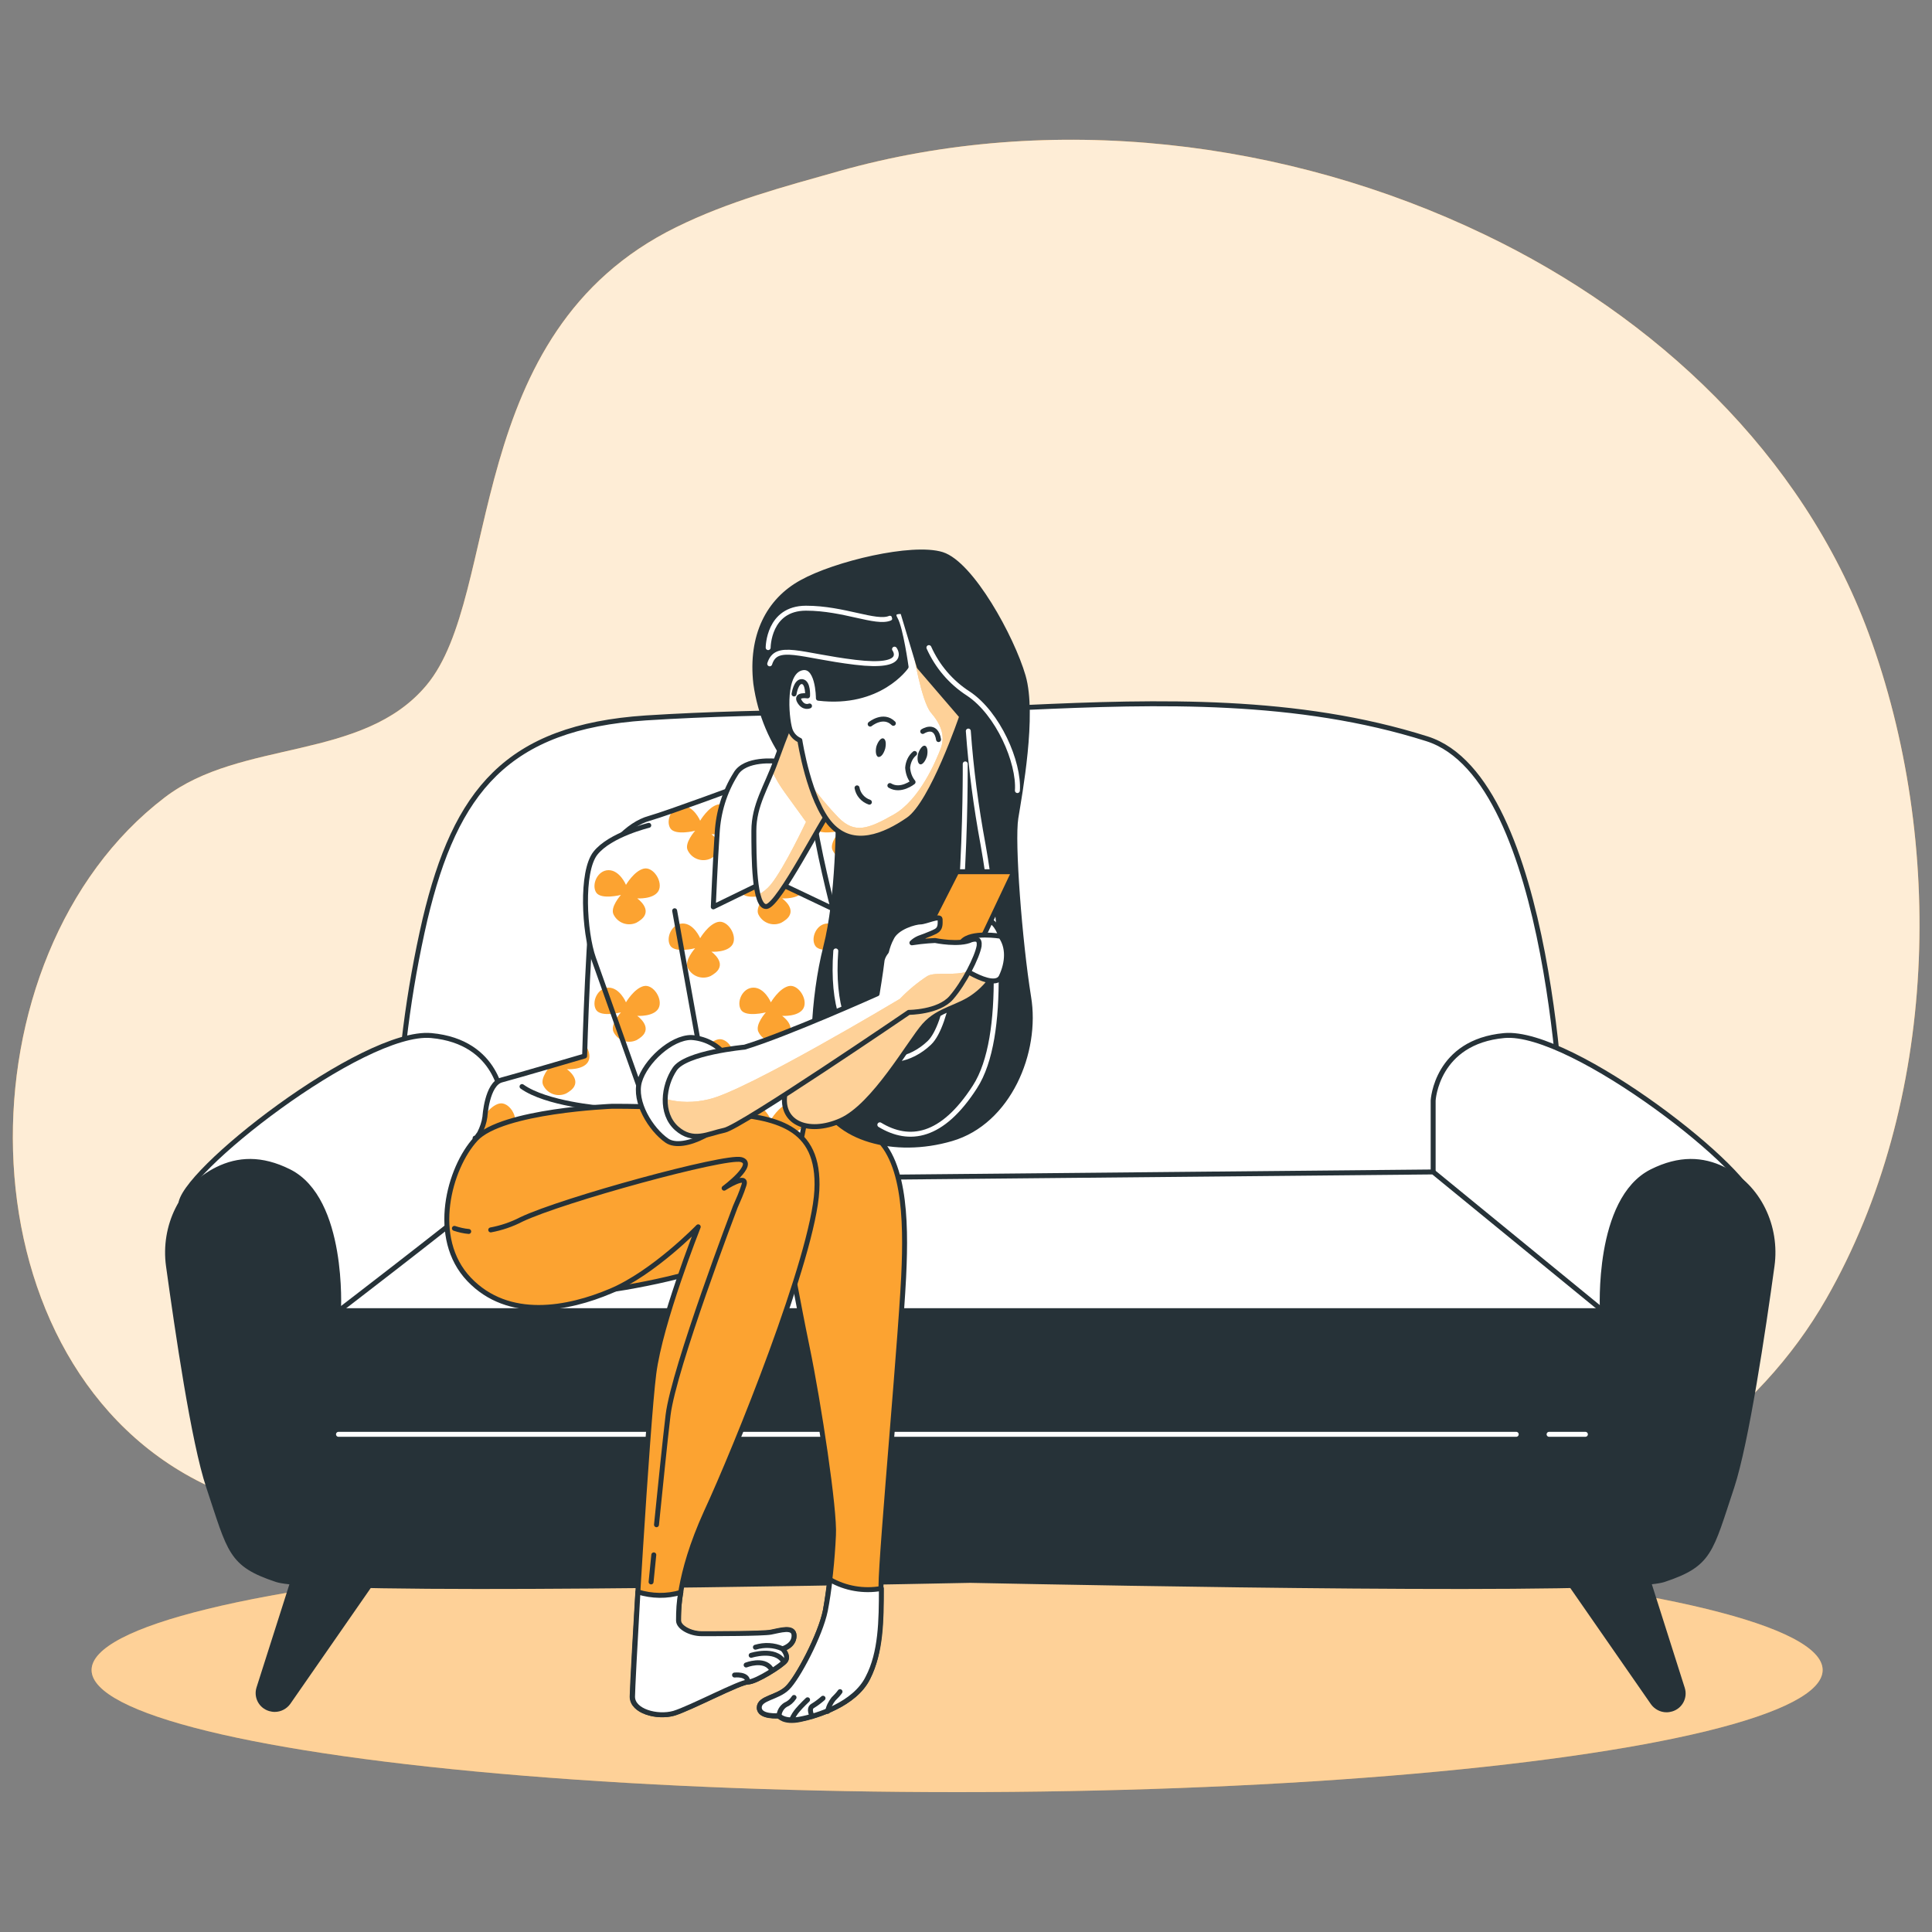 <?xml version="1.0" encoding="utf-8"?>
<!-- Generator: Adobe Illustrator 25.0.1, SVG Export Plug-In . SVG Version: 6.00 Build 0)  -->
<svg version="1.1" id="Calque_1" xmlns="http://www.w3.org/2000/svg" xmlns:xlink="http://www.w3.org/1999/xlink" x="0px" y="0px"
	 viewBox="0 0 500 500" style="enable-background:new 0 0 500 500;" xml:space="preserve">
<rect x="0" y="0" width="500" height="500" fill="#808080" stroke="none"/>
<style type="text/css">
	.st0{fill:#FCA331;}
	.st1{opacity:0.8;fill:#FFFFFF;enable-background:new    ;}
	.st2{opacity:0.5;fill:#FFFFFF;enable-background:new    ;}
	.st3{fill:#FFFFFF;stroke:#263238;stroke-width:1.28;stroke-linecap:round;stroke-linejoin:round;}
	.st4{fill:#263238;stroke:#263238;stroke-width:1.28;stroke-linecap:round;stroke-linejoin:round;}
	.st5{fill:none;stroke:#FFFFFF;stroke-width:1.28;stroke-linecap:round;stroke-linejoin:round;}
	.st6{fill:#FCA331;stroke:#263238;stroke-width:1.28;stroke-linecap:round;stroke-linejoin:round;}
	.st7{fill:none;stroke:#263238;stroke-width:1.28;stroke-linecap:round;stroke-linejoin:round;}
	.st8{fill:#FFFFFF;}
	.st9{clip-path:url(#SVGID_2_);}
	.st10{clip-path:url(#SVGID_4_);}
	.st11{fill:none;}
	.st12{clip-path:url(#SVGID_6_);}
	.st13{clip-path:url(#SVGID_8_);}
	.st14{fill:#263238;}
	.st15{clip-path:url(#SVGID_10_);}
	.st16{clip-path:url(#SVGID_12_);}
	.st17{clip-path:url(#SVGID_14_);}
	.st18{clip-path:url(#SVGID_16_);}
</style>
<g id="freepik--background-simple--inject-62">
	<path class="st0" d="M472.7,336c28.9-50.6,30.8-118,10.9-172.1c-17.2-46.5-55.3-82.1-99.4-103.2C333,36.1,272,28.8,217.1,44.3
		c-14.5,4.1-28.5,7.8-42.1,14.5c-55.8,27.4-45,95-64.6,118.5c-16.5,19.8-48,13.9-67.8,29.1c-53.6,40.9-53.7,144.2,8.1,176.6
		C116.2,417.2,401.2,461.3,472.7,336z"/>
	<path class="st1" d="M472.7,336c28.9-50.6,30.8-118,10.9-172.1c-17.2-46.5-55.3-82.1-99.4-103.2C333,36.1,272,28.8,217.1,44.3
		c-14.5,4.1-28.5,7.8-42.1,14.5c-55.8,27.4-45,95-64.6,118.5c-16.5,19.8-48,13.9-67.8,29.1c-53.6,40.9-53.7,144.2,8.1,176.6
		C116.2,417.2,401.2,461.3,472.7,336z"/>
</g>
<g id="freepik--Floor--inject-62">
	<ellipse class="st0" cx="247.7" cy="432.2" rx="224" ry="31.6"/>
	<ellipse class="st2" cx="247.7" cy="432.2" rx="224" ry="31.6"/>
</g>
<g id="freepik--Couch--inject-62">
	<path class="st3" d="M404.5,294.4c0,0-2.4-92.8-35.2-103.2c-33.5-10.6-69.2-9.7-103.9-8.1c-32.7,1.5-65.6,0.6-98.3,2.7
		c-35.9,2.4-49.2,18.9-57.1,52.1c-4.3,18.6-6.7,37.5-7.2,56.6l-8,24h317.7L404.5,294.4z"/>
	<path class="st3" d="M130,305.6v-20.8c0,0-0.8-15.2-18.4-16.8S46,304,46.8,312c0.8,8,9.6,64.8,15.2,67.2s20,13.6,32.8,7.2
		C107.6,380.1,130,305.6,130,305.6z"/>
	<path class="st3" d="M370.9,305.6v-20.8c0,0,0.8-15.2,18.4-16.8s65.6,36,64.8,44c-0.8,8-9.6,64.8-15.2,67.2
		c-5.6,2.4-20,13.6-32.8,7.2C393.3,380.1,370.9,305.6,370.9,305.6z"/>
	<path class="st3" d="M130,305.6c-1.3,1.4-2.7,2.6-4.2,3.8c-10.8,8.9-38.2,29.9-38.2,29.9h327.3l-44-36L130,305.6z"/>
	<polygon class="st4" points="87.6,339.2 87.6,372.3 414.7,372.3 414.9,339.2 	"/>
	<path class="st4" d="M77.2,404.9L67,436.9c-0.7,2.2,0.5,4.6,2.8,5.3c0.4,0.1,0.8,0.2,1.3,0.2l0,0c1.4,0,2.7-0.7,3.5-1.8l24.3-35
		L77.2,404.9z"/>
	<path class="st4" d="M425.2,404.9l10.2,32.1c0.7,2.2-0.5,4.6-2.8,5.3c-0.4,0.1-0.8,0.2-1.3,0.2l0,0c-1.4,0-2.7-0.7-3.5-1.8
		l-24.3-35L425.2,404.9z"/>
	<path class="st4" d="M446,302.6c-5.3-2.6-11.3-3-18.5,0.6c-14.4,7.2-12.8,36-12.8,36v32H87.6v-32c0,0,1.6-28.8-12.8-36
		c-7.2-3.6-13.2-3.2-18.5-0.6c-9.2,4.5-14.1,14.8-12.7,25c2.3,16.6,6.5,45.6,10.4,57.2c5.6,16.8,5.6,20,17.6,24
		c10.4,3.5,144.2,0.9,179.5,0.2c35.3,0.7,169.1,3.3,179.5-0.2c12-4,12-7.2,17.6-24c3.8-11.6,8.1-40.5,10.4-57.2
		C460,317.5,455.2,307.1,446,302.6z"/>
	<line class="st5" x1="400.9" y1="371.2" x2="410.3" y2="371.2"/>
	<line class="st5" x1="87.6" y1="371.2" x2="392.4" y2="371.2"/>
</g>
<g id="freepik--Character--inject-62">
	<path class="st6" d="M194.8,290.1c0,0,16.6-2.1,27.7,1.7s12,20.9,11.5,35.4c-0.4,14.5-6,74.7-6,83.2s0,17.1-3.4,23.9
		c-3.4,6.8-13.2,9.8-17.5,10.7c-4.3,0.9-5.5-0.9-5.5-0.9s-5.1,0.4-5.1-2.1c0-2.6,4.7-2.6,7.3-5.1c2.6-2.6,8.5-13.6,9.8-20
		c1.1-6.5,1.8-13.1,2.1-19.6c0.4-6.4-3.8-34.1-6.8-48.6s-3-16.6-5.6-26.9S194.4,298.2,194.8,290.1z"/>
	<path class="st3" d="M228.1,411.1c-4.6,0.8-9.3,0-13.3-2.3c-0.3,2.7-0.7,5.4-1.2,8c-1.3,6.4-7.2,17.5-9.8,20
		c-2.6,2.6-7.3,2.6-7.3,5.1c0,2.6,5.1,2.1,5.1,2.1s1.3,1.7,5.5,0.9c4.3-0.8,14.1-3.8,17.5-10.7C228,427.7,228.1,419.4,228.1,411.1z"
		/>
	<path class="st7" d="M201.6,444.2c0-1.2,0.7-2.4,1.7-3c0.9-0.4,1.6-1,2.2-1.9"/>
	<path class="st7" d="M204.9,445c0.4-0.9,0.9-1.7,1.5-2.4c0.9-1.1,2.6-2.7,2.6-2.7"/>
	<path class="st7" d="M210.2,444.2c0,0-1.1-2,0.1-2.7c1-0.6,1.9-1.3,2.7-2"/>
	<path class="st7" d="M214.2,442.9c0.2-1.2,0.8-2.3,1.5-3.2c0.6-0.6,1.2-1.2,1.7-1.9"/>
	<path class="st6" d="M150,334.9c0,0,20-2.1,34.6-7.3s22.2-7.7,24.7-17.9s-2.6-18.8-18.3-19.6c-15.8-0.8-38.4,0.8-45.2,15.8
		S140.2,329.8,150,334.9z"/>
	<path class="st8" d="M192.3,203.2c0,0-19.1,7.1-24.3,8.6c-5.2,1.4-11.9,7.7-13.8,16.2c-1.9,8.5-2.9,45.3-2.9,45.3
		s-17.7,5.2-21.5,6.2c-3.8,1-4.3,9.5-4.3,9.5c-0.2,1.5-0.7,2.9-1.4,4.3l-1,1.4c0,0-3.3-1.4,19.1,3.3s58.7,1.9,58.7,1.9
		s5.2,0.5,6.7-6.2c1.4-6.7,2.9-16.2,4.8-19.1c1.9-2.9,3.8-5.7,3.8-14.3c0-8.6,5.2-32.9,4.8-41.5c-0.5-8.6-8.1-14.3-16.6-15.7
		C195.7,201.7,192.3,203.2,192.3,203.2z"/>
	<g>
		<defs>
			<path id="SVGID_1_" d="M192.3,203.2c0,0-19.1,7.1-24.3,8.6c-5.2,1.4-11.9,7.7-13.8,16.2c-1.9,8.5-2.9,45.3-2.9,45.3
				s-17.7,5.2-21.5,6.2c-3.8,1-4.3,9.5-4.3,9.5c-0.2,1.5-0.7,2.9-1.4,4.3l-1,1.4c0,0-3.3-1.4,19.1,3.3s58.7,1.9,58.7,1.9
				s5.2,0.5,6.7-6.2c1.4-6.7,2.9-16.2,4.8-19.1c1.9-2.9,3.8-5.7,3.8-14.3c0-8.6,5.2-32.9,4.8-41.5c-0.5-8.6-8.1-14.3-16.6-15.7
				C195.7,201.7,192.3,203.2,192.3,203.2z"/>
		</defs>
		<clipPath id="SVGID_2_">
			<use xlink:href="#SVGID_1_"  style="overflow:visible;"/>
		</clipPath>
		<g class="st9">
			<g>
				<defs>
					<path id="SVGID_3_" d="M192.3,203.2c0,0-19.1,7.1-24.3,8.6c-5.2,1.4-11.9,7.7-13.8,16.2c-1.9,8.5-2.9,45.3-2.9,45.3
						s-17.7,5.2-21.5,6.2c-3.8,1-4.3,9.5-4.3,9.5c-0.2,1.5-0.7,2.9-1.4,4.3l-1,1.4c0,0-3.3-1.4,19.1,3.3s58.7,1.9,58.7,1.9
						s5.2,0.5,6.7-6.2c1.4-6.7,2.9-16.2,4.8-19.1c1.9-2.9,3.8-5.7,3.8-14.3c0-8.6,5.2-32.9,4.8-41.5c-0.5-8.6-8.1-14.3-16.6-15.7
						C195.7,201.7,192.3,203.2,192.3,203.2z"/>
				</defs>
				<clipPath id="SVGID_4_">
					<use xlink:href="#SVGID_3_"  style="overflow:visible;"/>
				</clipPath>
				<g class="st10">
					<rect x="209.4" y="192.8" class="st11" width="37.4" height="30.4"/>
					<rect x="209.4" y="192.8" class="st8" width="37.4" height="30.4"/>
					<path class="st0" d="M218.7,212.4c0,0-1.6-3.8-4.5-3.8c-2.9,0-4.5,3.8-3.2,5.8c1.3,1.9,6.4,0.6,6.4,0.6s-2.9,3.2-1.9,5.1
						c1.1,2.2,3.7,3.1,5.9,2.1c0.4-0.2,0.8-0.5,1.2-0.8c3.2-2.6-1-5.5-1-5.5s4.2,0.3,5.5-1.9c1.3-2.3-1.3-6.4-3.8-5.8
						S218.7,212.4,218.7,212.4z"/>
					<path class="st0" d="M236.9,198.6c0,0-1.6-3.8-4.5-3.8c-2.9,0-4.5,3.8-3.2,5.8c1.3,1.9,6.4,0.6,6.4,0.6s-2.9,3.2-1.9,5.1
						c1.1,2.2,3.7,3.1,5.9,2.1c0.4-0.2,0.8-0.5,1.2-0.8c3.2-2.6-1-5.5-1-5.5s4.2,0.3,5.5-1.9c1.3-2.3-1.3-6.4-3.8-5.8
						S236.9,198.6,236.9,198.6z"/>
					<rect x="209.4" y="223.2" class="st11" width="37.4" height="30.4"/>
					<rect x="209.4" y="223.2" class="st8" width="37.4" height="30.4"/>
					<path class="st0" d="M218.7,242.8c0,0-1.6-3.8-4.5-3.8c-2.9,0-4.5,3.8-3.2,5.8c1.3,1.9,6.4,0.6,6.4,0.6s-2.9,3.2-1.9,5.1
						c1.1,2.2,3.7,3.1,5.9,2.1c0.4-0.2,0.8-0.5,1.2-0.8c3.2-2.6-1-5.5-1-5.5s4.2,0.3,5.5-2c1.3-2.3-1.3-6.4-3.8-5.8
						C220.6,239.2,218.7,242.8,218.7,242.8z"/>
					<path class="st0" d="M236.9,229c0,0-1.6-3.8-4.5-3.8c-2.9,0-4.5,3.8-3.2,5.8c1.3,1.9,6.4,0.6,6.4,0.6s-2.9,3.2-1.9,5.1
						c1.1,2.2,3.7,3.1,5.9,2.1c0.4-0.2,0.8-0.5,1.2-0.8c3.2-2.6-1-5.5-1-5.5s4.2,0.3,5.5-1.9c1.3-2.3-1.3-6.4-3.8-5.8
						S236.9,229,236.9,229z"/>
					<rect x="209.4" y="253.6" class="st11" width="37.4" height="30.4"/>
					<rect x="209.4" y="253.6" class="st8" width="37.4" height="30.4"/>
					<path class="st0" d="M218.7,273.2c0,0-1.6-3.8-4.5-3.8c-2.9,0-4.5,3.8-3.2,5.8c1.3,1.9,6.4,0.6,6.4,0.6s-2.9,3.2-1.9,5.1
						c1.1,2.2,3.7,3.1,5.9,2.1c0.4-0.2,0.8-0.5,1.2-0.8c3.2-2.6-1-5.5-1-5.5s4.2,0.3,5.5-1.9c1.3-2.3-1.3-6.4-3.8-5.8
						C220.6,269.6,218.7,273.2,218.7,273.2z"/>
					<path class="st0" d="M236.9,259.4c0,0-1.6-3.8-4.5-3.8c-2.9,0-4.5,3.8-3.2,5.8c1.3,1.9,6.4,0.6,6.4,0.6s-2.9,3.2-1.9,5.1
						c1.1,2.2,3.7,3.1,5.9,2.1c0.4-0.2,0.8-0.5,1.2-0.8c3.2-2.6-1-5.5-1-5.5s4.2,0.3,5.5-1.9c1.3-2.3-1.3-6.4-3.8-5.8
						S236.9,259.4,236.9,259.4z"/>
					<rect x="209.4" y="284" class="st11" width="37.4" height="30.4"/>
					<rect x="209.4" y="284" class="st8" width="37.4" height="30.4"/>
					<path class="st0" d="M218.7,303.6c0,0-1.6-3.8-4.5-3.8c-2.9,0-4.5,3.8-3.2,5.8c1.3,1.9,6.4,0.6,6.4,0.6s-2.9,3.2-1.9,5.1
						c1.1,2.2,3.7,3.1,5.9,2.1c0.4-0.2,0.8-0.5,1.2-0.8c3.2-2.6-1-5.5-1-5.5s4.2,0.3,5.5-1.9c1.3-2.3-1.3-6.4-3.8-5.8
						C220.6,300,218.7,303.6,218.7,303.6z"/>
					<path class="st0" d="M236.9,289.8c0,0-1.6-3.8-4.5-3.8c-2.9,0-4.5,3.8-3.2,5.8c1.3,1.9,6.4,0.6,6.4,0.6s-2.9,3.2-1.9,5.1
						c1.1,2.2,3.7,3.1,5.9,2.1c0.4-0.2,0.8-0.5,1.2-0.8c3.2-2.6-1-5.5-1-5.5s4.2,0.3,5.5-1.9c1.3-2.3-1.3-6.4-3.8-5.8
						S236.9,289.8,236.9,289.8z"/>
					<rect x="172" y="192.8" class="st11" width="37.4" height="30.4"/>
					<rect x="172" y="192.8" class="st8" width="37.4" height="30.4"/>
					<path class="st0" d="M181.2,212.4c0,0-1.6-3.8-4.5-3.8c-2.9,0-4.5,3.8-3.2,5.8c1.3,1.9,6.4,0.6,6.4,0.6s-2.9,3.2-1.9,5.1
						c1.1,2.2,3.7,3.1,5.9,2.1c0.4-0.2,0.8-0.5,1.2-0.8c3.2-2.6-1-5.5-1-5.5s4.2,0.3,5.5-1.9c1.3-2.3-1.3-6.4-3.8-5.8
						S181.2,212.4,181.2,212.4z"/>
					<path class="st0" d="M199.5,198.6c0,0-1.6-3.8-4.5-3.8c-2.9,0-4.5,3.8-3.2,5.8s6.4,0.6,6.4,0.6s-2.9,3.2-1.9,5.1
						c1.1,2.2,3.7,3.1,5.9,2.1c0.4-0.2,0.8-0.5,1.2-0.8c3.2-2.6-1-5.5-1-5.5s4.2,0.3,5.5-1.9c1.3-2.3-1.3-6.4-3.8-5.8
						S199.5,198.6,199.5,198.6z"/>
					<rect x="172" y="223.2" class="st11" width="37.4" height="30.4"/>
					<rect x="172" y="223.2" class="st8" width="37.4" height="30.4"/>
					<path class="st0" d="M181.2,242.8c0,0-1.6-3.8-4.5-3.8c-2.9,0-4.5,3.8-3.2,5.8c1.3,1.9,6.4,0.6,6.4,0.6s-2.9,3.2-1.9,5.1
						c1.1,2.2,3.7,3.1,5.9,2.1c0.4-0.2,0.8-0.5,1.2-0.8c3.2-2.6-1-5.5-1-5.5s4.2,0.3,5.5-1.9c1.3-2.3-1.3-6.4-3.8-5.8
						S181.2,242.8,181.2,242.8z"/>
					<path class="st0" d="M199.5,229c0,0-1.6-3.8-4.5-3.8c-2.9,0-4.5,3.8-3.2,5.8s6.4,0.6,6.4,0.6s-2.9,3.2-1.9,5.1
						c1.1,2.2,3.7,3.1,5.9,2.1c0.4-0.2,0.8-0.5,1.2-0.8c3.2-2.6-1-5.5-1-5.5s4.2,0.3,5.5-1.9c1.3-2.3-1.3-6.4-3.8-5.8
						S199.5,229,199.5,229z"/>
					<rect x="172" y="253.6" class="st11" width="37.4" height="30.4"/>
					<rect x="172" y="253.6" class="st8" width="37.4" height="30.4"/>
					<path class="st0" d="M181.2,273.2c0,0-1.6-3.8-4.5-3.8c-2.9,0-4.5,3.8-3.2,5.8c1.3,1.9,6.4,0.6,6.4,0.6s-2.9,3.2-1.9,5.1
						c1.1,2.2,3.7,3.1,5.9,2.1c0.4-0.2,0.8-0.5,1.2-0.8c3.2-2.6-1-5.5-1-5.5s4.2,0.3,5.5-1.9c1.3-2.3-1.3-6.4-3.8-5.8
						C183.2,269.6,181.2,273.2,181.2,273.2z"/>
					<path class="st0" d="M199.5,259.4c0,0-1.6-3.8-4.5-3.8c-2.9,0-4.5,3.8-3.2,5.8c1.3,1.9,6.4,0.6,6.4,0.6s-2.9,3.2-1.9,5.1
						c1.1,2.2,3.7,3.1,5.9,2.1c0.4-0.2,0.8-0.5,1.2-0.8c3.2-2.6-1-5.5-1-5.5s4.2,0.3,5.5-1.9c1.3-2.3-1.3-6.4-3.8-5.8
						S199.5,259.4,199.5,259.4z"/>
					<rect x="172" y="284" class="st11" width="37.4" height="30.4"/>
					<rect x="172" y="284" class="st8" width="37.4" height="30.4"/>
					<path class="st0" d="M181.2,303.6c0,0-1.6-3.8-4.5-3.8c-2.9,0-4.5,3.8-3.2,5.8c1.3,1.9,6.4,0.6,6.4,0.6s-2.9,3.2-1.9,5.1
						c1.1,2.2,3.7,3.1,5.9,2.1c0.4-0.2,0.8-0.5,1.2-0.8c3.2-2.6-1-5.5-1-5.5s4.2,0.3,5.5-1.9c1.3-2.3-1.3-6.4-3.8-5.8
						C183.2,300,181.2,303.6,181.2,303.6z"/>
					<path class="st0" d="M199.5,289.8c0,0-1.6-3.8-4.5-3.8c-2.9,0-4.5,3.8-3.2,5.8s6.4,0.6,6.4,0.6s-2.9,3.2-1.9,5.1
						c1.1,2.2,3.7,3.1,5.9,2.1c0.4-0.2,0.8-0.5,1.2-0.8c3.2-2.6-1-5.5-1-5.5s4.2,0.3,5.5-1.9c1.3-2.3-1.3-6.4-3.8-5.8
						S199.5,289.8,199.5,289.8z"/>
					<rect x="134.5" y="192.8" class="st11" width="37.4" height="30.4"/>
					<rect x="134.5" y="192.8" class="st8" width="37.4" height="30.4"/>
					<path class="st0" d="M143.8,212.4c0,0-1.6-3.8-4.5-3.8c-2.9,0-4.5,3.8-3.2,5.8c1.3,1.9,6.4,0.6,6.4,0.6s-2.9,3.2-1.9,5.1
						c1.1,2.2,3.7,3.1,5.9,2.1c0.4-0.2,0.8-0.5,1.2-0.8c3.2-2.6-1-5.5-1-5.5s4.2,0.3,5.5-1.9c1.3-2.3-1.3-6.4-3.8-5.8
						S143.8,212.4,143.8,212.4z"/>
					<path class="st0" d="M162,198.6c0,0-1.6-3.8-4.5-3.8c-2.9,0-4.5,3.8-3.2,5.8c1.3,1.9,6.4,0.6,6.4,0.6s-2.9,3.2-1.9,5.1
						c1.1,2.2,3.7,3.1,5.9,2.1c0.4-0.2,0.8-0.5,1.2-0.8c3.2-2.6-1-5.5-1-5.5s4.2,0.3,5.5-1.9c1.3-2.3-1.3-6.4-3.8-5.8
						S162,198.6,162,198.6z"/>
					<rect x="134.5" y="223.2" class="st11" width="37.4" height="30.4"/>
					<rect x="134.5" y="223.2" class="st8" width="37.4" height="30.4"/>
					<path class="st0" d="M143.8,242.8c0,0-1.6-3.8-4.5-3.8c-2.9,0-4.5,3.8-3.2,5.8c1.3,1.9,6.4,0.6,6.4,0.6s-2.9,3.2-1.9,5.1
						c1.1,2.2,3.7,3.1,5.9,2.1c0.4-0.2,0.8-0.5,1.2-0.8c3.2-2.6-1-5.5-1-5.5s4.2,0.3,5.5-1.9c1.3-2.3-1.3-6.4-3.8-5.8
						S143.8,242.8,143.8,242.8z"/>
					<path class="st0" d="M162,229c0,0-1.6-3.8-4.5-3.8c-2.9,0-4.5,3.8-3.2,5.8c1.3,1.9,6.4,0.6,6.4,0.6s-2.9,3.2-1.9,5.1
						c1.1,2.2,3.7,3.1,5.9,2.1c0.4-0.2,0.8-0.5,1.2-0.8c3.2-2.6-1-5.5-1-5.5s4.2,0.3,5.5-1.9c1.3-2.3-1.3-6.4-3.8-5.8
						S162,229,162,229z"/>
					<rect x="134.5" y="253.6" class="st11" width="37.4" height="30.4"/>
					<rect x="134.5" y="253.6" class="st8" width="37.4" height="30.4"/>
					<path class="st0" d="M143.8,273.2c0,0-1.6-3.8-4.5-3.8c-2.9,0-4.5,3.8-3.2,5.8c1.3,1.9,6.4,0.6,6.4,0.6s-2.9,3.2-1.9,5.1
						c1.1,2.2,3.7,3.1,5.9,2.1c0.4-0.2,0.8-0.5,1.2-0.8c3.2-2.6-1-5.5-1-5.5s4.2,0.3,5.5-1.9c1.3-2.3-1.3-6.4-3.8-5.8
						C145.7,269.6,143.8,273.2,143.8,273.2z"/>
					<path class="st0" d="M162,259.4c0,0-1.6-3.8-4.5-3.8c-2.9,0-4.5,3.8-3.2,5.8c1.3,1.9,6.4,0.6,6.4,0.6s-2.9,3.2-1.9,5.1
						c1.1,2.2,3.7,3.1,5.9,2.1c0.4-0.2,0.8-0.5,1.2-0.8c3.2-2.6-1-5.5-1-5.5s4.2,0.3,5.5-1.9c1.3-2.3-1.3-6.4-3.8-5.8
						S162,259.4,162,259.4z"/>
					<rect x="134.5" y="284" class="st11" width="37.4" height="30.4"/>
					<rect x="134.5" y="284" class="st8" width="37.4" height="30.4"/>
					<path class="st0" d="M143.8,303.6c0,0-1.6-3.8-4.5-3.8c-2.9,0-4.5,3.8-3.2,5.8c1.3,1.9,6.4,0.6,6.4,0.6s-2.9,3.2-1.9,5.1
						c1.1,2.2,3.7,3.1,5.9,2.1c0.4-0.2,0.8-0.5,1.2-0.8c3.2-2.6-1-5.5-1-5.5s4.2,0.3,5.5-1.9c1.3-2.3-1.3-6.4-3.8-5.8
						C145.7,300,143.8,303.6,143.8,303.6z"/>
					<path class="st0" d="M162,289.8c0,0-1.6-3.8-4.5-3.8c-2.9,0-4.5,3.8-3.2,5.8c1.3,1.9,6.4,0.6,6.4,0.6s-2.9,3.2-1.9,5.1
						c1.1,2.2,3.7,3.1,5.9,2.1c0.4-0.2,0.8-0.5,1.2-0.8c3.2-2.6-1-5.5-1-5.5s4.2,0.3,5.5-1.9c1.3-2.3-1.3-6.4-3.8-5.8
						S162,289.8,162,289.8z"/>
					<rect x="97.1" y="192.8" class="st11" width="37.4" height="30.4"/>
					<rect x="97.1" y="192.8" class="st8" width="37.4" height="30.4"/>
					<path class="st0" d="M106.3,212.4c0,0-1.6-3.8-4.5-3.8s-4.5,3.8-3.2,5.8s6.4,0.6,6.4,0.6s-2.9,3.2-1.9,5.1
						c1.1,2.2,3.7,3.1,5.9,2.1c0.4-0.2,0.8-0.5,1.2-0.8c3.2-2.6-1-5.5-1-5.5s4.2,0.3,5.5-1.9c1.3-2.3-1.3-6.4-3.8-5.8
						S106.3,212.4,106.3,212.4z"/>
					<path class="st0" d="M124.6,198.6c0,0-1.6-3.8-4.5-3.8s-4.5,3.8-3.2,5.8c1.3,1.9,6.4,0.6,6.4,0.6s-2.9,3.2-1.9,5.1
						c1.1,2.2,3.7,3.1,5.9,2.1c0.4-0.2,0.8-0.5,1.2-0.8c3.2-2.6-1-5.5-1-5.5s4.2,0.3,5.5-1.9c1.3-2.3-1.3-6.4-3.8-5.8
						S124.6,198.6,124.6,198.6z"/>
					<rect x="97.1" y="223.2" class="st11" width="37.4" height="30.4"/>
					<rect x="97.1" y="223.2" class="st8" width="37.4" height="30.4"/>
					<path class="st0" d="M106.3,242.8c0,0-1.6-3.8-4.5-3.8s-4.5,3.8-3.2,5.8s6.4,0.6,6.4,0.6s-2.9,3.2-1.9,5.1
						c1.1,2.2,3.7,3.1,5.9,2.1c0.4-0.2,0.8-0.5,1.2-0.8c3.2-2.6-1-5.5-1-5.5s4.2,0.3,5.5-1.9c1.3-2.3-1.3-6.4-3.8-5.8
						S106.3,242.8,106.3,242.8z"/>
					<path class="st0" d="M124.6,229c0,0-1.6-3.8-4.5-3.8s-4.5,3.8-3.2,5.8c1.3,1.9,6.4,0.6,6.4,0.6s-2.9,3.2-1.9,5.1
						c1.1,2.2,3.7,3.1,5.9,2.1c0.4-0.2,0.8-0.5,1.2-0.8c3.2-2.6-1-5.5-1-5.5s4.2,0.3,5.5-1.9c1.3-2.3-1.3-6.4-3.8-5.8
						S124.6,229,124.6,229z"/>
					<rect x="97.1" y="253.6" class="st11" width="37.4" height="30.4"/>
					<rect x="97.1" y="253.6" class="st8" width="37.4" height="30.4"/>
					<path class="st0" d="M106.3,273.2c0,0-1.6-3.8-4.5-3.8s-4.5,3.8-3.2,5.8s6.4,0.6,6.4,0.6s-2.9,3.2-1.9,5.1
						c1.1,2.2,3.7,3.1,5.9,2.1c0.4-0.2,0.8-0.5,1.2-0.8c3.2-2.6-1-5.5-1-5.5s4.2,0.3,5.5-1.9s-1.3-6.4-3.8-5.8
						C108.3,269.6,106.3,273.2,106.3,273.2z"/>
					<path class="st0" d="M124.6,259.4c0,0-1.6-3.8-4.5-3.8s-4.5,3.8-3.2,5.8c1.3,1.9,6.4,0.6,6.4,0.6s-2.9,3.2-1.9,5.1
						c1.1,2.2,3.7,3.1,5.9,2.1c0.4-0.2,0.8-0.5,1.2-0.8c3.2-2.6-1-5.5-1-5.5s4.2,0.3,5.5-1.9c1.3-2.3-1.3-6.4-3.8-5.8
						S124.6,259.4,124.6,259.4z"/>
					<rect x="97.1" y="284" class="st11" width="37.4" height="30.4"/>
					<rect x="97.1" y="284" class="st8" width="37.4" height="30.4"/>
					<path class="st0" d="M106.3,303.6c0,0-1.6-3.8-4.5-3.8s-4.5,3.8-3.2,5.8s6.4,0.6,6.4,0.6s-2.9,3.2-1.9,5.1
						c1.1,2.2,3.7,3.1,5.9,2.1c0.4-0.2,0.8-0.5,1.2-0.8c3.2-2.6-1-5.5-1-5.5s4.2,0.3,5.5-1.9c1.3-2.3-1.3-6.4-3.8-5.8
						C108.3,300,106.3,303.6,106.3,303.6z"/>
					<path class="st0" d="M124.6,289.8c0,0-1.6-3.8-4.5-3.8s-4.5,3.8-3.2,5.8c1.3,1.9,6.4,0.6,6.4,0.6s-2.9,3.2-1.9,5.1
						c1.1,2.2,3.7,3.1,5.9,2.1c0.4-0.2,0.8-0.5,1.2-0.8c3.2-2.6-1-5.5-1-5.5s4.2,0.3,5.5-1.9c1.3-2.3-1.3-6.4-3.8-5.8
						S124.6,289.8,124.6,289.8z"/>
				</g>
			</g>
		</g>
	</g>
	<path class="st7" d="M192.3,203.2c0,0-19.1,7.1-24.3,8.6c-5.2,1.4-11.9,7.7-13.8,16.2c-1.9,8.5-2.9,45.3-2.9,45.3
		s-17.7,5.2-21.5,6.2c-3.8,1-4.3,9.5-4.3,9.5c-0.2,1.5-0.7,2.9-1.4,4.3l-1,1.4c0,0-3.3-1.4,19.1,3.3s58.7,1.9,58.7,1.9
		s5.2,0.5,6.7-6.2c1.4-6.7,2.9-16.2,4.8-19.1c1.9-2.9,3.8-5.7,3.8-14.3c0-8.6,5.2-32.9,4.8-41.5c-0.5-8.6-8.1-14.3-16.6-15.7
		C195.7,201.7,192.3,203.2,192.3,203.2z"/>
	<path class="st7" d="M155.6,286.8c0,0-14.2-1.1-20.5-5.6"/>
	<path class="st3" d="M200.9,197c0,0-8.1-0.9-10.5,3.3c-2.9,4.6-4.5,9.9-4.8,15.3c-0.5,7.2-1,19.1-1,19.1l14.8-7.2l16.2,7.7
		c0,0-4.3-16.6-5.2-25.3C209.4,201.3,206.1,196,200.9,197z"/>
	<path class="st4" d="M204.7,198.4c-4.9-6.2-8-13.6-9.1-21.5c-1.4-12.4,3.3-21.5,11.9-26.2c8.6-4.8,28.6-9.6,36.3-7.2
		c7.6,2.4,18.1,21.5,21,31.5c2.9,10-0.9,30.5-1.9,36.7c-1,6.2,1,32,3.3,46.3c2.4,14.3-5.2,32.4-20,36.7c-14.7,4.3-30.1,0-33.9-10.5
		c-2.8-7.7-1.9-26.2,1.4-39.1s3.3-32.4,3.3-38.2C217.1,201.3,204.7,198.4,204.7,198.4z"/>
	<path class="st5" d="M231.5,168c0,0,3.8,5.1-10.2,3.4c-14.1-1.7-20.4-5.1-22.1,0.4"/>
	<path class="st5" d="M198.8,167.6c0,0,0-10.2,9.8-10.2s18.1,4.1,21.7,2.6"/>
	<path class="st5" d="M240.4,167.6c2.2,4.9,5.7,9,10.2,11.9c7.7,5.1,13.2,17.8,12.7,25.1"/>
	<path class="st5" d="M250.6,189.2c0.7,9.8,2,19.6,3.8,29.3c3.4,19.1,6.4,49.7-2.1,62.8c-8.5,13.2-17,14.4-24.6,9.8"/>
	<path class="st5" d="M249.8,197.7c0,0,0.4,62.9-9.3,72.2c-9.8,9.3-26.3,4.7-24.2-23.8"/>
	<path class="st8" d="M205.6,184.5c0,0-2.4,5.7-4.8,12.4c-2.4,6.7-5.7,11.4-5.7,18.1s0,20,3.3,19.6c3.3-0.5,14.8-23.4,16.2-24.3
		c1.4-0.9-4.8-12.4-4.8-18.1C210.1,189,208.4,186.1,205.6,184.5z"/>
	<g>
		<defs>
			<path id="SVGID_5_" d="M205.6,184.5c0,0-2.4,5.7-4.8,12.4c-2.4,6.7-5.7,11.4-5.7,18.1s0,20,3.3,19.6c3.3-0.5,14.8-23.4,16.2-24.3
				c1.4-0.9-4.8-12.4-4.8-18.1C210.1,189,208.4,186.1,205.6,184.5z"/>
		</defs>
		<clipPath id="SVGID_6_">
			<use xlink:href="#SVGID_5_"  style="overflow:visible;"/>
		</clipPath>
		<g class="st12">
			<path class="st0" d="M209.9,192.2c0.2-3.2-1.5-6.2-4.3-7.7c0,0-2.4,5.7-4.8,12.4c-0.3,0.9-0.7,1.8-1,2.6c0.9,2,2,3.8,3.3,5.6
				l5.5,7.6c0,0-5.6,11.9-9.1,16.2c-0.9,1.1-2,2-3.3,2.7c0.5,1.9,1.2,3.1,2.3,3c3.3-0.5,14.8-23.4,16.2-24.3
				C216.1,209.3,209.9,197.9,209.9,192.2z"/>
			<path class="st2" d="M209.9,192.2c0.2-3.2-1.5-6.2-4.3-7.7c0,0-2.4,5.7-4.8,12.4c-0.3,0.9-0.7,1.8-1,2.6c0.9,2,2,3.8,3.3,5.6
				l5.5,7.6c0,0-5.6,11.9-9.1,16.2c-0.9,1.1-2,2-3.3,2.7c0.5,1.9,1.2,3.1,2.3,3c3.3-0.5,14.8-23.4,16.2-24.3
				C216.1,209.3,209.9,197.9,209.9,192.2z"/>
		</g>
	</g>
	<path class="st7" d="M205.6,184.5c0,0-2.4,5.7-4.8,12.4c-2.4,6.7-5.7,11.4-5.7,18.1s0,20,3.3,19.6c3.3-0.5,14.8-23.4,16.2-24.3
		c1.4-0.9-4.8-12.4-4.8-18.1C210.1,189,208.4,186.1,205.6,184.5z"/>
	<path class="st6" d="M158.5,286.3c0,0-28.6,1.1-35.4,8.5s-11.9,25.6-1.7,36.3c10.2,10.7,25.6,7.7,36.7,3
		c11.1-4.7,22.6-16.6,22.6-16.6s-9.8,24.7-11.5,38c-1.7,13.2-5.6,79.8-5.6,83.6s6.4,5.5,10.7,4.3c4.3-1.3,17.1-8.1,19.2-8.1
		s9-4.3,9.8-5.5s-0.8-3-0.8-3s3-0.8,3-3.4c0-2.6-3.8-1.3-6-0.9s-14.9,0.4-17.9,0.4c-3,0-6-1.7-6-3.4s-0.4-11.5,7.2-28.2
		c7.7-16.6,27.7-66.1,28.6-83.2c0.9-17.1-11.1-18.8-24.3-20.1C173.9,286.7,169.2,286.3,158.5,286.3z"/>
	<path class="st7" d="M169.2,402.4l-0.7,7"/>
	<path class="st7" d="M127,318.3c2.7-0.5,5.4-1.4,7.9-2.7c10.7-5.1,52.8-16.6,56.9-15.5c4.1,1.1-4.4,7.4-4.4,7.4s6.3-4.1,5.1-0.7
		c-0.6,1.9-1.4,3.7-2.2,5.5c0,0-15.9,41.7-17.4,53.9c-0.8,6.6-2,18.7-3,28.4"/>
	<path class="st7" d="M117.6,317.9c1.2,0.4,2.5,0.7,3.7,0.8"/>
	<path class="st3" d="M203.3,429.7c0.9-1.3-0.8-3-0.8-3s3-0.8,3-3.4c0-2.6-3.8-1.3-6-0.9c-2.1,0.4-14.9,0.4-17.9,0.4
		c-3,0-6-1.7-6-3.4c0-2.5,0.1-4.9,0.6-7.3c-3.6,1.1-7.5,1-11.1-0.1c-0.8,14.1-1.4,25.5-1.4,27.1c0,3.8,6.4,5.5,10.7,4.3
		c4.3-1.3,17.1-8.1,19.2-8.1S202.5,430.9,203.3,429.7z"/>
	<path class="st7" d="M202.5,426.7c-2.2-1-4.7-1.1-7-0.4"/>
	<path class="st7" d="M194.4,428.4c0,0,6.2-2,8.4,1.6"/>
	<path class="st7" d="M193.1,430.9c0,0,4.5-1.8,6.4,0.9"/>
	<path class="st7" d="M190.1,433.5c0,0,3.4-0.4,3.4,1.7"/>
	<path class="st8" d="M211.8,180.7c0,0,0-9.5-4.8-7.7c-4.8,1.9-3.3,14.3-2.4,16.2c0.5,1.1,1.3,1.9,2.4,2.4c0,0,2.4,15.7,8.1,21.9
		c5.7,6.2,13.8,2.9,20-1.4c6.2-4.3,13.8-26.7,13.8-26.7l-11-12.8l-4.3-14.3c0,0-3.3-0.5-1.9,1.9c1.4,2.4,2.8,12.4,2.8,12.4
		S227.6,182.6,211.8,180.7z"/>
	<g>
		<defs>
			<path id="SVGID_7_" d="M211.8,180.7c0,0,0-9.5-4.8-7.7c-4.8,1.9-3.3,14.3-2.4,16.2c0.5,1.1,1.3,1.9,2.4,2.4
				c0,0,2.4,15.7,8.1,21.9c5.7,6.2,13.8,2.9,20-1.4c6.2-4.3,13.8-26.7,13.8-26.7l-11-12.8l-4.3-14.3c0,0-3.3-0.5-1.9,1.9
				c1.4,2.4,2.8,12.4,2.8,12.4S227.6,182.6,211.8,180.7z"/>
		</defs>
		<clipPath id="SVGID_8_">
			<use xlink:href="#SVGID_7_"  style="overflow:visible;"/>
		</clipPath>
		<g class="st13">
			<path class="st0" d="M238.1,172.7l-1.7-5.6l-0.1,1.3c0,0,2.1,13,4.6,16c2.5,2.9,3.8,5.9,2.6,9.2c-1.3,3.4-5.5,13.4-12.2,17.2
				c-6.7,3.8-10.1,5-14.3,0.8c-2.6-2.7-5-5.6-7.3-8.7c1.3,4.1,3.1,8.3,5.5,10.9c5.7,6.2,13.8,2.9,20-1.4
				c6.2-4.3,13.8-26.8,13.8-26.8L238.1,172.7z"/>
			<path class="st2" d="M238.1,172.7l-1.7-5.6l-0.1,1.3c0,0,2.1,13,4.6,16c2.5,2.9,3.8,5.9,2.6,9.2c-1.3,3.4-5.5,13.4-12.2,17.2
				c-6.7,3.8-10.1,5-14.3,0.8c-2.6-2.7-5-5.6-7.3-8.7c1.3,4.1,3.1,8.3,5.5,10.9c5.7,6.2,13.8,2.9,20-1.4
				c6.2-4.3,13.8-26.8,13.8-26.8L238.1,172.7z"/>
		</g>
	</g>
	<path class="st7" d="M211.8,180.7c0,0,0-9.5-4.8-7.7c-4.8,1.9-3.3,14.3-2.4,16.2c0.5,1.1,1.3,1.9,2.4,2.4c0,0,2.4,15.7,8.1,21.9
		c5.7,6.2,13.8,2.9,20-1.4c6.2-4.3,13.8-26.7,13.8-26.7l-11-12.8l-4.3-14.3c0,0-3.3-0.5-1.9,1.9c1.4,2.4,2.8,12.4,2.8,12.4
		S227.6,182.6,211.8,180.7z"/>
	<path class="st14" d="M229.1,193.7c-0.4,1.4-1.1,2.3-1.8,2.2c-0.6-0.2-0.8-1.4-0.5-2.7c0.4-1.3,1.2-2.3,1.8-2.1
		S229.4,192.3,229.1,193.7z"/>
	<path class="st14" d="M239.9,195.7c-0.4,1.3-1.2,2.3-1.8,2.1c-0.6-0.2-0.8-1.4-0.5-2.7c0.4-1.3,1.2-2.3,1.8-2.1
		C240,193.2,240.2,194.4,239.9,195.7z"/>
	<path class="st7" d="M225.2,187.4c0,0,3.4-2.8,6-0.2"/>
	<path class="st7" d="M238.8,189.3c0,0,3.4-2.3,4.1,2.1"/>
	<path class="st7" d="M236.7,195c-1.1,0.9-1.7,2.3-1.8,3.7c0.1,1.3,0.5,2.6,1.4,3.7c0,0-3.2,2.6-6,0.9"/>
	<path class="st7" d="M221.8,203.9c0.3,1.7,1.5,3.1,3.2,3.7"/>
	<path class="st7" d="M205.5,179.6c0,0,0.5-3.4,2.1-3.2c1.6,0.2,1.4,3.7,1.4,3.7s-3.2-0.5-2.1,1.4s2.6,1.2,2.6,1.2"/>
	<path class="st8" d="M167.9,213.6c0,0-10,2.4-13.8,7.2s-2.9,20.5-0.5,27.2c2.4,6.7,12.9,36.3,12.9,36.3l14.8-11.4l-6.7-37.2"/>
	<g>
		<defs>
			<path id="SVGID_9_" d="M167.9,213.6c0,0-10,2.4-13.8,7.2s-2.9,20.5-0.5,27.2c2.4,6.7,12.9,36.3,12.9,36.3l14.8-11.4l-6.7-37.2"/>
		</defs>
		<clipPath id="SVGID_10_">
			<use xlink:href="#SVGID_9_"  style="overflow:visible;"/>
		</clipPath>
		<g class="st15">
			<g>
				<defs>
					<path id="SVGID_11_" d="M167.9,213.6c0,0-10,2.4-13.8,7.2s-2.9,20.5-0.5,27.2c2.4,6.7,12.9,36.3,12.9,36.3l14.8-11.4l-6.7-37.2
						"/>
				</defs>
				<clipPath id="SVGID_12_">
					<use xlink:href="#SVGID_11_"  style="overflow:visible;"/>
				</clipPath>
				<g class="st16">
					<rect x="172" y="192.8" class="st11" width="37.4" height="30.4"/>
					<rect x="172" y="192.8" class="st8" width="37.4" height="30.4"/>
					<path class="st0" d="M181.2,212.4c0,0-1.6-3.8-4.5-3.8c-2.9,0-4.5,3.8-3.2,5.8c1.3,1.9,6.4,0.6,6.4,0.6s-2.9,3.2-1.9,5.1
						c1.1,2.2,3.7,3.1,5.9,2.1c0.4-0.2,0.8-0.5,1.2-0.8c3.2-2.6-1-5.5-1-5.5s4.2,0.3,5.5-1.9c1.3-2.3-1.3-6.4-3.8-5.8
						S181.2,212.4,181.2,212.4z"/>
					<path class="st0" d="M199.5,198.6c0,0-1.6-3.8-4.5-3.8c-2.9,0-4.5,3.8-3.2,5.8s6.4,0.6,6.4,0.6s-2.9,3.2-1.9,5.1
						c1.1,2.2,3.7,3.1,5.9,2.1c0.4-0.2,0.8-0.5,1.2-0.8c3.2-2.6-1-5.5-1-5.5s4.2,0.3,5.5-1.9c1.3-2.3-1.3-6.4-3.8-5.8
						S199.5,198.6,199.5,198.6z"/>
					<rect x="172" y="223.2" class="st11" width="37.4" height="30.4"/>
					<rect x="172" y="223.2" class="st8" width="37.4" height="30.4"/>
					<path class="st0" d="M181.2,242.8c0,0-1.6-3.8-4.5-3.8c-2.9,0-4.5,3.8-3.2,5.8c1.3,1.9,6.4,0.6,6.4,0.6s-2.9,3.2-1.9,5.1
						c1.1,2.2,3.7,3.1,5.9,2.1c0.4-0.2,0.8-0.5,1.2-0.8c3.2-2.6-1-5.5-1-5.5s4.2,0.3,5.5-1.9c1.3-2.3-1.3-6.4-3.8-5.8
						S181.2,242.8,181.2,242.8z"/>
					<path class="st0" d="M199.5,229c0,0-1.6-3.8-4.5-3.8c-2.9,0-4.5,3.8-3.2,5.8s6.4,0.6,6.4,0.6s-2.9,3.2-1.9,5.1
						c1.1,2.2,3.7,3.1,5.9,2.1c0.4-0.2,0.8-0.5,1.2-0.8c3.2-2.6-1-5.5-1-5.5s4.2,0.3,5.5-1.9c1.3-2.3-1.3-6.4-3.8-5.8
						S199.5,229,199.5,229z"/>
					<rect x="172" y="253.6" class="st11" width="37.4" height="30.4"/>
					<rect x="172" y="253.6" class="st8" width="37.4" height="30.4"/>
					<path class="st0" d="M181.2,273.2c0,0-1.6-3.8-4.5-3.8c-2.9,0-4.5,3.8-3.2,5.8c1.3,1.9,6.4,0.6,6.4,0.6s-2.9,3.2-1.9,5.1
						c1.1,2.2,3.7,3.1,5.9,2.1c0.4-0.2,0.8-0.5,1.2-0.8c3.2-2.6-1-5.5-1-5.5s4.2,0.3,5.5-1.9c1.3-2.3-1.3-6.4-3.8-5.8
						C183.2,269.6,181.2,273.2,181.2,273.2z"/>
					<path class="st0" d="M199.5,259.4c0,0-1.6-3.8-4.5-3.8c-2.9,0-4.5,3.8-3.2,5.8c1.3,1.9,6.4,0.6,6.4,0.6s-2.9,3.2-1.9,5.1
						c1.1,2.2,3.7,3.1,5.9,2.1c0.4-0.2,0.8-0.5,1.2-0.8c3.2-2.6-1-5.5-1-5.5s4.2,0.3,5.5-1.9c1.3-2.3-1.3-6.4-3.8-5.8
						S199.5,259.4,199.5,259.4z"/>
					<rect x="172" y="284" class="st11" width="37.4" height="30.4"/>
					<rect x="172" y="284" class="st8" width="37.4" height="30.4"/>
					<path class="st0" d="M181.2,303.6c0,0-1.6-3.8-4.5-3.8c-2.9,0-4.5,3.8-3.2,5.8c1.3,1.9,6.4,0.6,6.4,0.6s-2.9,3.2-1.9,5.1
						c1.1,2.2,3.7,3.1,5.9,2.1c0.4-0.2,0.8-0.5,1.2-0.8c3.2-2.6-1-5.5-1-5.5s4.2,0.3,5.5-1.9c1.3-2.3-1.3-6.4-3.8-5.8
						C183.2,300,181.2,303.6,181.2,303.6z"/>
					<path class="st0" d="M199.5,289.8c0,0-1.6-3.8-4.5-3.8c-2.9,0-4.5,3.8-3.2,5.8s6.4,0.6,6.4,0.6s-2.9,3.2-1.9,5.1
						c1.1,2.2,3.7,3.1,5.9,2.1c0.4-0.2,0.8-0.5,1.2-0.8c3.2-2.6-1-5.5-1-5.5s4.2,0.3,5.5-1.9c1.3-2.3-1.3-6.4-3.8-5.8
						S199.5,289.8,199.5,289.8z"/>
					<rect x="134.5" y="192.8" class="st11" width="37.4" height="30.4"/>
					<rect x="134.5" y="192.8" class="st8" width="37.4" height="30.4"/>
					<path class="st0" d="M143.8,212.4c0,0-1.6-3.8-4.5-3.8c-2.9,0-4.5,3.8-3.2,5.8c1.3,1.9,6.4,0.6,6.4,0.6s-2.9,3.2-1.9,5.1
						c1.1,2.2,3.7,3.1,5.9,2.1c0.4-0.2,0.8-0.5,1.2-0.8c3.2-2.6-1-5.5-1-5.5s4.2,0.3,5.5-1.9c1.3-2.3-1.3-6.4-3.8-5.8
						S143.8,212.4,143.8,212.4z"/>
					<path class="st0" d="M162,198.6c0,0-1.6-3.8-4.5-3.8c-2.9,0-4.5,3.8-3.2,5.8c1.3,1.9,6.4,0.6,6.4,0.6s-2.9,3.2-1.9,5.1
						c1.1,2.2,3.7,3.1,5.9,2.1c0.4-0.2,0.8-0.5,1.2-0.8c3.2-2.6-1-5.5-1-5.5s4.2,0.3,5.5-1.9c1.3-2.3-1.3-6.4-3.8-5.8
						S162,198.6,162,198.6z"/>
					<rect x="134.5" y="223.2" class="st11" width="37.4" height="30.4"/>
					<rect x="134.5" y="223.2" class="st8" width="37.4" height="30.4"/>
					<path class="st0" d="M143.8,242.8c0,0-1.6-3.8-4.5-3.8c-2.9,0-4.5,3.8-3.2,5.8c1.3,1.9,6.4,0.6,6.4,0.6s-2.9,3.2-1.9,5.1
						c1.1,2.2,3.7,3.1,5.9,2.1c0.4-0.2,0.8-0.5,1.2-0.8c3.2-2.6-1-5.5-1-5.5s4.2,0.3,5.5-1.9c1.3-2.3-1.3-6.4-3.8-5.8
						S143.8,242.8,143.8,242.8z"/>
					<path class="st0" d="M162,229c0,0-1.6-3.8-4.5-3.8c-2.9,0-4.5,3.8-3.2,5.8c1.3,1.9,6.4,0.6,6.4,0.6s-2.9,3.2-1.9,5.1
						c1.1,2.2,3.7,3.1,5.9,2.1c0.4-0.2,0.8-0.5,1.2-0.8c3.2-2.6-1-5.5-1-5.5s4.2,0.3,5.5-1.9c1.3-2.3-1.3-6.4-3.8-5.8
						S162,229,162,229z"/>
					<rect x="134.5" y="253.6" class="st11" width="37.4" height="30.4"/>
					<rect x="134.5" y="253.6" class="st8" width="37.4" height="30.4"/>
					<path class="st0" d="M143.8,273.2c0,0-1.6-3.8-4.5-3.8c-2.9,0-4.5,3.8-3.2,5.8c1.3,1.9,6.4,0.6,6.4,0.6s-2.9,3.2-1.9,5.1
						c1.1,2.2,3.7,3.1,5.9,2.1c0.4-0.2,0.8-0.5,1.2-0.8c3.2-2.6-1-5.5-1-5.5s4.2,0.3,5.5-1.9c1.3-2.3-1.3-6.4-3.8-5.8
						C145.7,269.6,143.8,273.2,143.8,273.2z"/>
					<path class="st0" d="M162,259.4c0,0-1.6-3.8-4.5-3.8c-2.9,0-4.5,3.8-3.2,5.8c1.3,1.9,6.4,0.6,6.4,0.6s-2.9,3.2-1.9,5.1
						c1.1,2.2,3.7,3.1,5.9,2.1c0.4-0.2,0.8-0.5,1.2-0.8c3.2-2.6-1-5.5-1-5.5s4.2,0.3,5.5-1.9c1.3-2.3-1.3-6.4-3.8-5.8
						S162,259.4,162,259.4z"/>
					<rect x="134.5" y="284" class="st11" width="37.4" height="30.4"/>
					<rect x="134.5" y="284" class="st8" width="37.4" height="30.4"/>
					<path class="st0" d="M143.8,303.6c0,0-1.6-3.8-4.5-3.8c-2.9,0-4.5,3.8-3.2,5.8c1.3,1.9,6.4,0.6,6.4,0.6s-2.9,3.2-1.9,5.1
						c1.1,2.2,3.7,3.1,5.9,2.1c0.4-0.2,0.8-0.5,1.2-0.8c3.2-2.6-1-5.5-1-5.5s4.2,0.3,5.5-1.9c1.3-2.3-1.3-6.4-3.8-5.8
						C145.7,300,143.8,303.6,143.8,303.6z"/>
					<path class="st0" d="M162,289.8c0,0-1.6-3.8-4.5-3.8c-2.9,0-4.5,3.8-3.2,5.8c1.3,1.9,6.4,0.6,6.4,0.6s-2.9,3.2-1.9,5.1
						c1.1,2.2,3.7,3.1,5.9,2.1c0.4-0.2,0.8-0.5,1.2-0.8c3.2-2.6-1-5.5-1-5.5s4.2,0.3,5.5-1.9c1.3-2.3-1.3-6.4-3.8-5.8
						S162,289.8,162,289.8z"/>
				</g>
			</g>
		</g>
	</g>
	<path class="st7" d="M167.9,213.6c0,0-10,2.4-13.8,7.2s-2.9,20.5-0.5,27.2c2.4,6.7,12.9,36.3,12.9,36.3l14.8-11.4l-6.7-37.2"/>
	<path class="st3" d="M187.5,272.8c-2.1-2.6-5.3-4.1-8.6-4.3c-5.2,0-11.9,6.2-13.4,11.4s2.9,12.4,7.1,15.3s15.3-2.9,17.7-9.1
		S187.5,272.8,187.5,272.8z"/>
	<path class="st0" d="M258.1,250.9c-1.4,2.6-3.3,4.9-5.7,6.7c-4.3,3.3-9.4,3.5-13.2,7.8c-3.8,4.3-13,20.8-21.6,24.6
		s-16.2,0.5-14.3-7.7c1.9-8.2,26.2-21,32.4-25.3c6.2-4.3,15.3-10,18.6-9.5C256.2,247.6,257.7,249,258.1,250.9z"/>
	<g>
		<defs>
			<path id="SVGID_13_" d="M258.1,250.9c-1.4,2.6-3.3,4.9-5.7,6.7c-4.3,3.3-9.4,3.5-13.2,7.8c-3.8,4.3-13,20.8-21.6,24.6
				s-16.2,0.5-14.3-7.7c1.9-8.2,26.2-21,32.4-25.3c6.2-4.3,15.3-10,18.6-9.5C256.2,247.6,257.7,249,258.1,250.9z"/>
		</defs>
		<clipPath id="SVGID_14_">
			<use xlink:href="#SVGID_13_"  style="overflow:visible;"/>
		</clipPath>
		<g class="st17">
			<path class="st2" d="M258.1,250.9c-1.4,2.6-3.3,4.9-5.7,6.7c-4.3,3.3-9.4,3.5-13.2,7.8c-3.8,4.3-13,20.8-21.6,24.6
				s-16.2,0.5-14.3-7.7c1.9-8.2,26.2-21,32.4-25.3c6.2-4.3,15.3-10,18.6-9.5C256.2,247.6,257.7,249,258.1,250.9z"/>
		</g>
	</g>
	<path class="st7" d="M258.1,250.9c-1.4,2.6-3.3,4.9-5.7,6.7c-4.3,3.3-9.4,3.5-13.2,7.8c-3.8,4.3-13,20.8-21.6,24.6
		s-16.2,0.5-14.3-7.7c1.9-8.2,26.2-21,32.4-25.3c6.2-4.3,15.3-10,18.6-9.5C256.2,247.6,257.7,249,258.1,250.9z"/>
	<path class="st3" d="M259,242.3c0,0-0.8-3.4-3.5-4.4c-2.7-1-5.4,0.5-4.9,2.2c0.5,1.7,4.1,1.3,4.9,2.9c0.4,0.8,0.7,1.7,0.7,2.7
		c1.3,0.3,2.6-0.5,2.9-1.8C259.3,243.4,259.3,242.8,259,242.3z"/>
	<polygon class="st6" points="232.8,254.7 247.6,225.6 262.4,225.6 250,251.8 	"/>
	<path class="st3" d="M259,242.3c0,0-7.7-1.3-10,1.4c-1.1,1.6-1.9,3.5-2.2,5.4c0,0,10.3,7.5,12.3,3.7C260.9,249,261,245.1,259,242.3
		z"/>
	<path class="st8" d="M251.4,243.2c-3.1,1.5-9.4,0.2-9.4,0.2s-2.9,0.1-6,0.6c0.5-0.5,1.1-0.9,1.8-1.2c0,0,3.1-1.1,4.4-1.8
		c1.3-0.7,1.1-2,1.1-3.1s-3.8,0.7-5.1,0.7s-6.2,1.3-7.5,4.2c-0.6,1.1-1,2.3-1.3,3.5c-0.5,0.6-0.9,1.3-1.1,2.1
		c-0.4,3.4-1.3,8.8-1.3,8.8s-23.4,10.5-34.3,13.8c0,0-15.3,1.4-18.1,5.7c-2.9,4.3-3.8,11.4,0.5,15.3c4.3,3.8,8.1,1.4,12.4,0.5
		s47.7-30.5,47.7-30.5s7.7,0,11-3.8c3.3-3.8,6.7-10.5,7.2-13.4C253.6,242.9,252.6,242.9,251.4,243.2z"/>
	<g>
		<defs>
			<path id="SVGID_15_" d="M251.4,243.2c-3.1,1.5-9.4,0.2-9.4,0.2s-2.9,0.1-6,0.6c0.5-0.5,1.1-0.9,1.8-1.2c0,0,3.1-1.1,4.4-1.8
				c1.3-0.7,1.1-2,1.1-3.1s-3.8,0.7-5.1,0.7s-6.2,1.3-7.5,4.2c-0.6,1.1-1,2.3-1.3,3.5c-0.5,0.6-0.9,1.3-1.1,2.1
				c-0.4,3.4-1.3,8.8-1.3,8.8s-23.4,10.5-34.3,13.8c0,0-15.3,1.4-18.1,5.7c-2.9,4.3-3.8,11.4,0.5,15.3c4.3,3.8,8.1,1.4,12.4,0.5
				s47.7-30.5,47.7-30.5s7.7,0,11-3.8c3.3-3.8,6.7-10.5,7.2-13.4C253.6,242.9,252.6,242.9,251.4,243.2z"/>
		</defs>
		<clipPath id="SVGID_16_">
			<use xlink:href="#SVGID_15_"  style="overflow:visible;"/>
		</clipPath>
		<g class="st18">
			<path class="st0" d="M240,252.6c-2.6,1.7-5,3.7-7.1,5.9c0,0-39.9,23.9-49.5,26c-3.7,0.9-7.5,0.9-11.2-0.1
				c-0.2,2.8,0.9,5.6,2.9,7.5c4.3,3.8,8.1,1.4,12.4,0.5c4.3-0.9,47.7-30.5,47.7-30.5s7.7,0,11-3.8c1.8-2.1,3.3-4.4,4.5-6.8
				C247.1,252.7,242.1,251.4,240,252.6z"/>
			<path class="st2" d="M240,252.6c-2.6,1.7-5,3.7-7.1,5.9c0,0-39.9,23.9-49.5,26c-3.7,0.9-7.5,0.9-11.2-0.1
				c-0.2,2.8,0.9,5.6,2.9,7.5c4.3,3.8,8.1,1.4,12.4,0.5c4.3-0.9,47.7-30.5,47.7-30.5s7.7,0,11-3.8c1.8-2.1,3.3-4.4,4.5-6.8
				C247.1,252.7,242.1,251.4,240,252.6z"/>
		</g>
	</g>
	<path class="st7" d="M251.4,243.2c-3.1,1.5-9.4,0.2-9.4,0.2s-2.9,0.1-6,0.6c0.5-0.5,1.1-0.9,1.8-1.2c0,0,3.1-1.1,4.4-1.8
		c1.3-0.7,1.1-2,1.1-3.1s-3.8,0.7-5.1,0.7s-6.2,1.3-7.5,4.2c-0.6,1.1-1,2.3-1.3,3.5c-0.5,0.6-0.9,1.3-1.1,2.1
		c-0.4,3.4-1.3,8.8-1.3,8.8s-23.4,10.5-34.3,13.8c0,0-15.3,1.4-18.1,5.7c-2.9,4.3-3.8,11.4,0.5,15.3c4.3,3.8,8.1,1.4,12.4,0.5
		s47.7-30.5,47.7-30.5s7.7,0,11-3.8c3.3-3.8,6.7-10.5,7.2-13.4C253.6,242.9,252.6,242.9,251.4,243.2z"/>
</g>
</svg>
